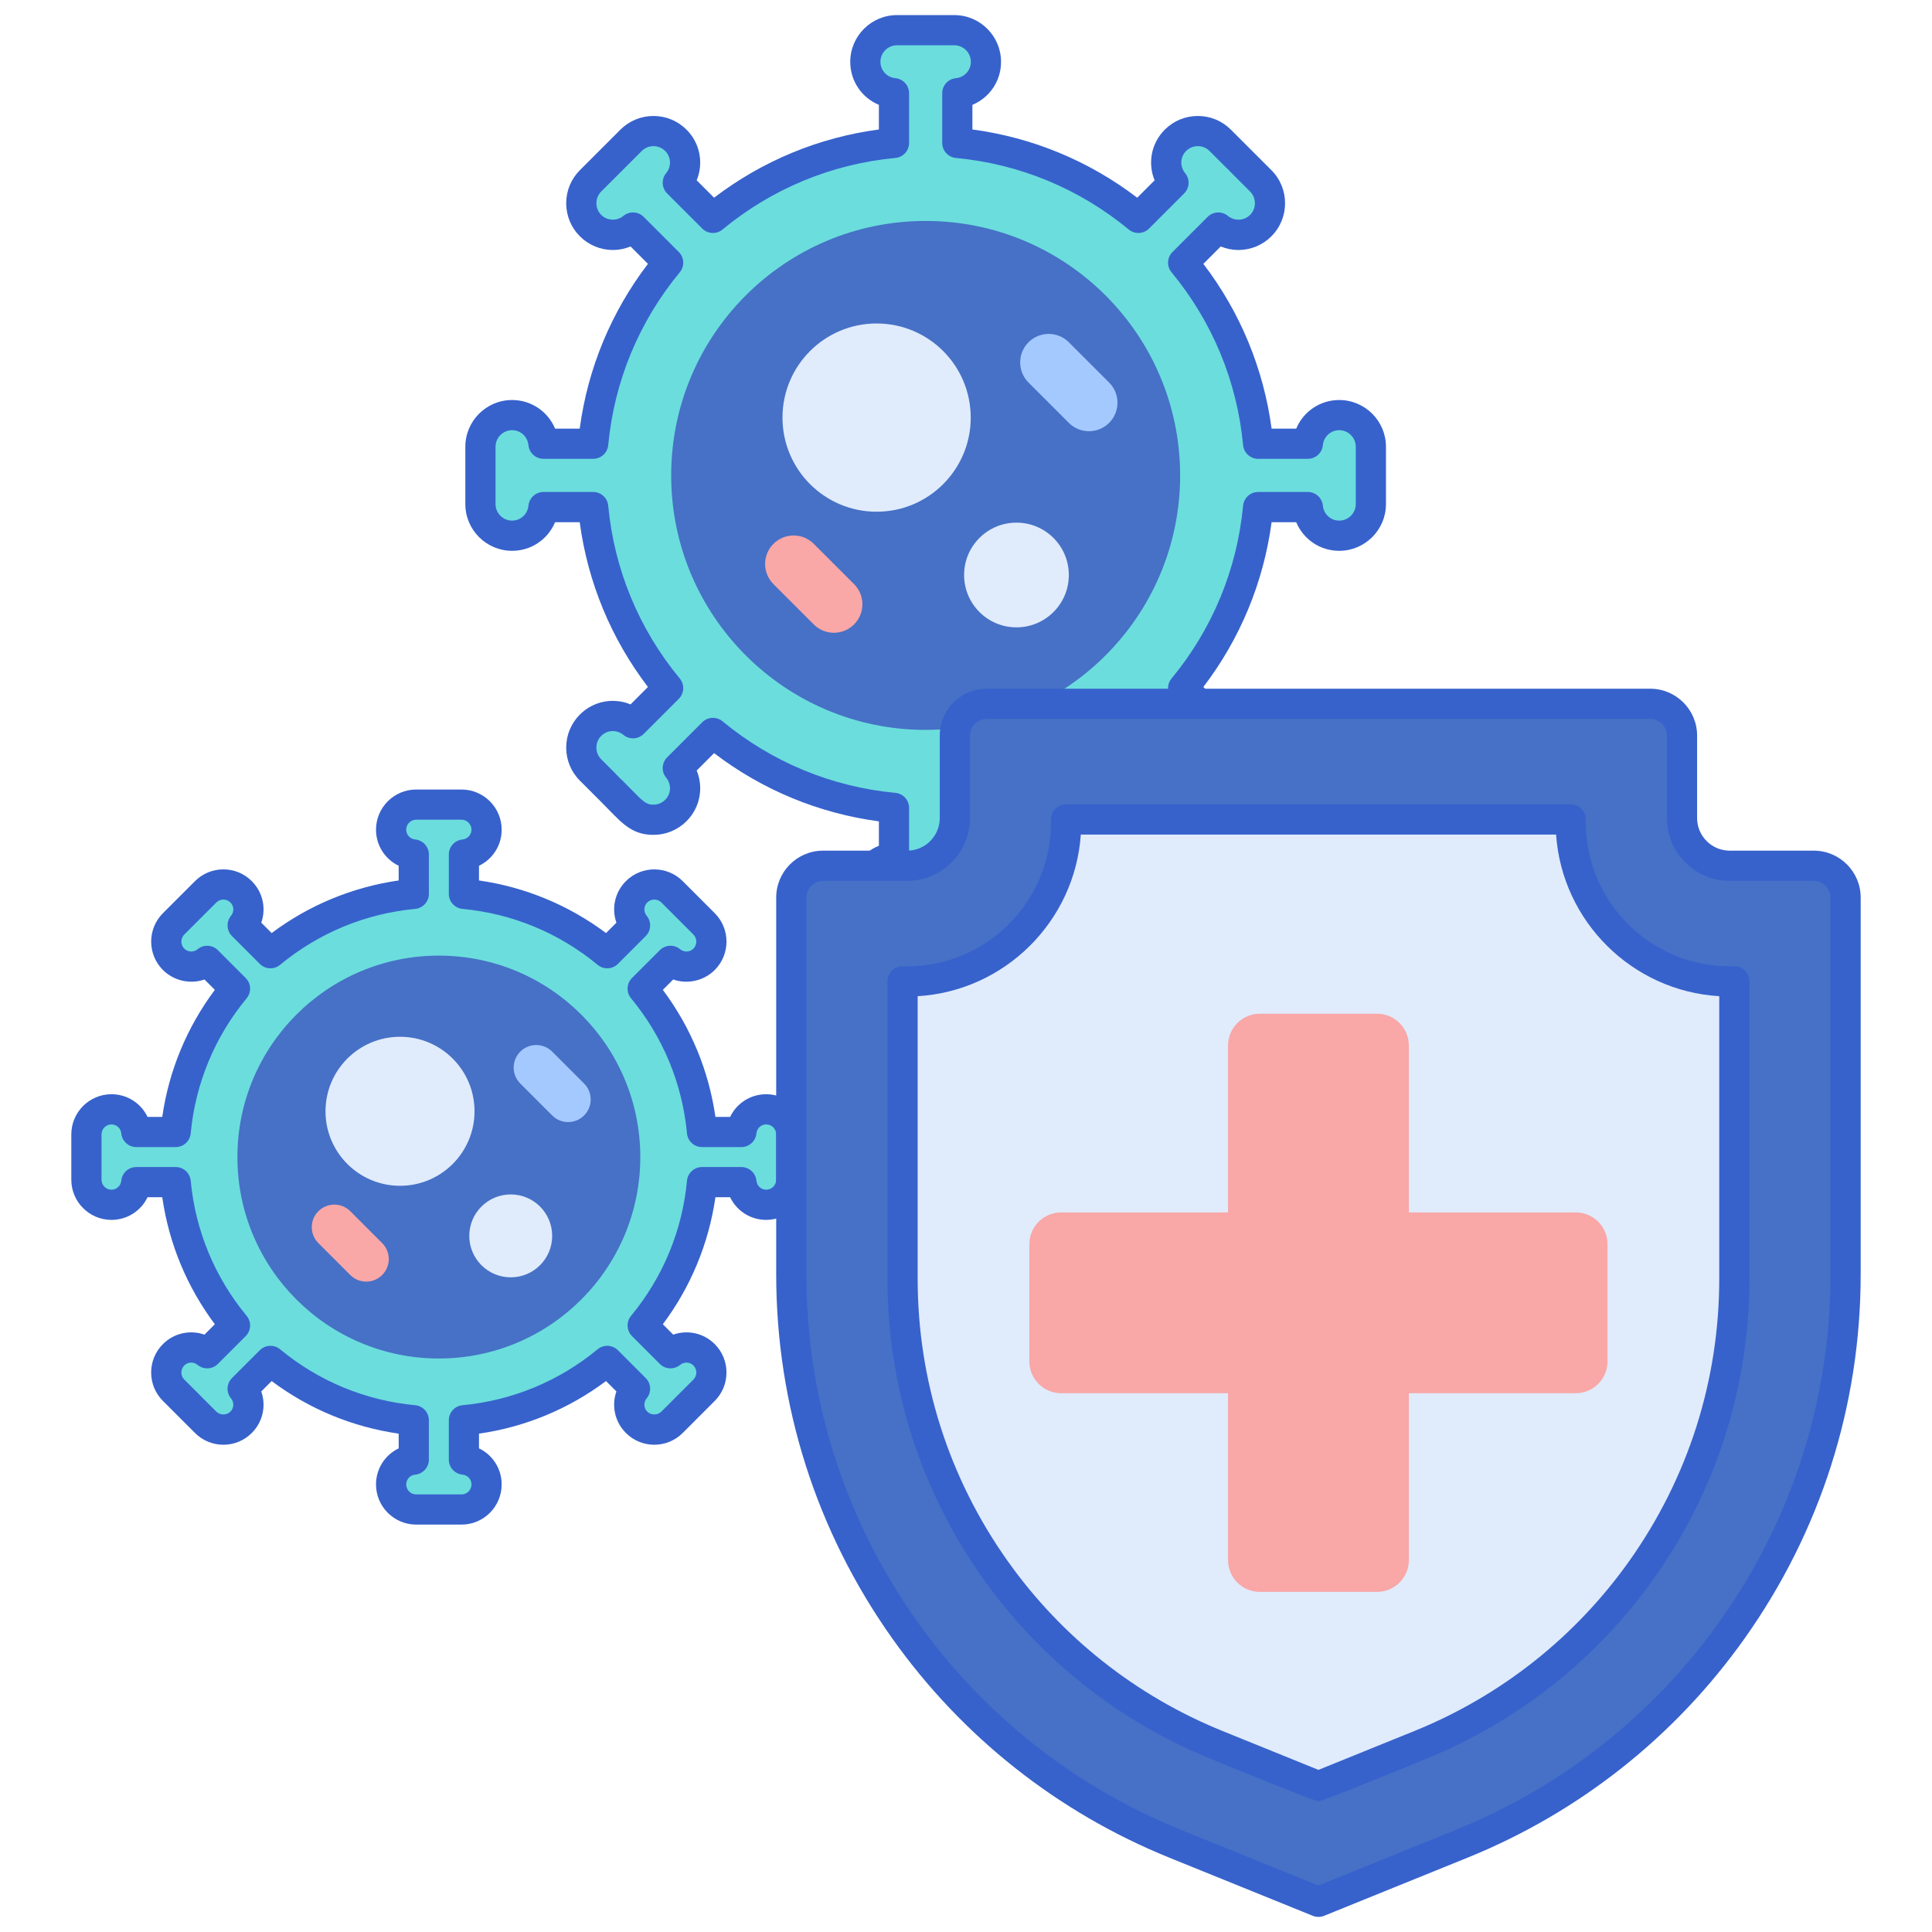 <svg id="Layer_1" enable-background="new 0 0 256 256" height="512" viewBox="0 0 256 256" width="512" xmlns="http://www.w3.org/2000/svg"><g><g><g><g><g><path d="m177.452 55.004c-2.179 0-3.951 1.668-4.156 3.794h-6.588c-.854-9.071-4.439-17.347-9.933-23.99l4.655-4.655c.772.636 1.708.973 2.654.973 1.074 0 2.148-.41 2.967-1.229 1.639-1.639 1.639-4.296 0-5.935-.091-.091-2.683-2.683-2.683-2.683-.347-.347 1.114 1.114-2.683-2.683-1.639-1.639-4.296-1.639-5.935 0-1.542 1.542-1.615 3.973-.257 5.622l-4.655 4.655c-6.643-5.494-14.919-9.079-23.99-9.933v-6.587c2.126-.206 3.794-1.977 3.794-4.156 0-2.318-1.879-4.197-4.197-4.197h-7.589c-2.318 0-4.197 1.879-4.197 4.197 0 2.18 1.668 3.951 3.795 4.156v6.587c-9.071.854-17.347 4.439-23.99 9.933l-4.655-4.655c1.358-1.649 1.285-4.08-.256-5.621-1.638-1.639-4.296-1.639-5.935 0l-2.682 2.682c0 .001-2.683 2.683-2.684 2.684-1.639 1.639-1.639 4.296 0 5.935.82.82 1.893 1.229 2.968 1.229.946 0 1.882-.337 2.654-.973l4.655 4.655c-5.494 6.643-9.079 14.919-9.933 23.99h-6.587c-.205-2.126-1.976-3.794-4.156-3.794-2.318 0-4.197 1.879-4.197 4.197v7.589c0 2.318 1.879 4.197 4.197 4.197 2.18 0 3.951-1.668 4.156-3.794h6.587c.854 9.071 4.439 17.347 9.933 23.99l-4.655 4.655c-1.648-1.358-4.08-1.286-5.622.256-1.639 1.639-1.639 4.296 0 5.935.002.002 2.681 2.681 2.683 2.683 0 0 .001 0 .001.001 2.694 2.694 3.486 3.911 5.649 3.911 1.074 0 2.148-.41 2.968-1.229 1.541-1.541 1.614-3.973.256-5.621l4.655-4.656c6.643 5.494 14.919 9.079 23.99 9.933v6.587c-5.294.512-4.877 8.353.402 8.353h7.589c2.318 0 4.197-1.879 4.197-4.197 0-2.18-1.668-3.951-3.794-4.156v-6.588c9.071-.854 17.347-4.439 23.99-9.933l4.655 4.655c-1.358 1.649-1.285 4.08.257 5.622.819.819 1.894 1.229 2.967 1.229 2.161 0 2.953-1.215 5.65-3.912h.001s2.592-2.592 2.683-2.683c1.639-1.639 1.639-4.296 0-5.935-1.541-1.541-3.972-1.614-5.621-.256l-4.655-4.655c5.494-6.643 9.079-14.919 9.933-23.99h6.587c.206 2.126 1.977 3.794 4.156 3.794 2.317 0 4.197-1.879 4.197-4.197v-7.589c.001-2.318-1.878-4.197-4.196-4.197z" fill="#6bdddd"/></g></g><g><g><circle cx="122.654" cy="62.995" fill="#4671c6" r="33.719"/></g></g><g><g><g><circle cx="116.155" cy="55.334" fill="#e0ebfc" r="12.472"/></g></g><g><g><circle cx="134.687" cy="76.19" fill="#e0ebfc" r="6.939"/></g></g></g><g><g><path d="m146.966 56.032c-1.475 1.475-3.866 1.475-5.341 0l-5.341-5.341c-1.475-1.475-1.475-3.866 0-5.341 1.475-1.475 3.866-1.475 5.341 0l5.341 5.341c1.475 1.475 1.475 3.866 0 5.341z" fill="#a4c9ff"/></g></g><g><g><path d="m113.168 82.74c-1.475 1.475-3.866 1.475-5.341 0l-5.341-5.341c-1.475-1.475-1.475-3.866 0-5.341 1.475-1.475 3.866-1.475 5.341 0l5.341 5.341c1.475 1.475 1.475 3.866 0 5.341z" fill="#f9a7a7"/></g></g><g><g><path d="m126.448 123.991h-7.589c-3.86 0-6.022-2.968-6.164-5.899-.117-2.419 1.144-4.996 3.762-6.022v-3.235c-7.963-1.064-15.446-4.163-21.837-9.042l-2.305 2.305c.93 2.254.463 4.902-1.345 6.71-1.172 1.171-2.729 1.815-4.383 1.815-2.675 0-3.983-1.344-5.965-3.379-.33-.339-.691-.711-1.098-1.117-.005-.004-.009-.009-.014-.014h-.001c-.114-.116-2.559-2.559-2.666-2.667-1.175-1.174-1.819-2.73-1.819-4.385s.645-3.211 1.815-4.382c1.809-1.809 4.455-2.277 6.711-1.345l2.305-2.305c-4.878-6.391-7.978-13.875-9.042-21.837h-3.263c-.936 2.252-3.139 3.794-5.696 3.794-3.417 0-6.196-2.78-6.196-6.197v-7.589c0-3.417 2.779-6.197 6.196-6.197 2.558 0 4.761 1.542 5.696 3.794h3.263c1.064-7.963 4.163-15.447 9.042-21.837l-2.304-2.304c-.74.307-1.532.469-2.33.469-1.656 0-3.212-.645-4.383-1.816-1.17-1.169-1.814-2.726-1.814-4.381s.645-3.211 1.815-4.382l5.366-5.365c1.171-1.17 2.727-1.815 4.382-1.815h.001c1.655 0 3.211.645 4.381 1.815 1.808 1.808 2.275 4.456 1.345 6.71l2.304 2.305c6.391-4.878 13.875-7.977 21.838-9.042v-3.263c-2.252-.937-3.794-3.139-3.794-5.696 0-3.417 2.779-6.197 6.196-6.197h7.589c3.417 0 6.196 2.78 6.196 6.197 0 2.557-1.542 4.76-3.794 5.696v3.263c7.963 1.064 15.446 4.163 21.838 9.042l2.304-2.305c-.93-2.254-.463-4.902 1.346-6.71 1.171-1.17 2.727-1.815 4.382-1.815h.001c1.655 0 3.211.645 4.381 1.815l2.677 2.676c.002.001.004.003.006.005.004.004.008.008.012.012l2.671 2.672c2.416 2.416 2.416 6.347 0 8.763-1.17 1.17-2.727 1.815-4.382 1.815-.798 0-1.59-.162-2.33-.469l-2.303 2.304c4.878 6.391 7.978 13.875 9.042 21.837h3.262c.937-2.252 3.14-3.794 5.696-3.794 3.417 0 6.197 2.78 6.197 6.197v7.589c0 3.417-2.78 6.197-6.197 6.197-2.557 0-4.76-1.542-5.696-3.794h-3.262c-1.064 7.961-4.164 15.446-9.042 21.837l2.304 2.305c2.253-.93 4.903-.463 6.711 1.345 2.416 2.416 2.416 6.347 0 8.763l-2.683 2.683c-.405.406-.767.777-1.097 1.115-1.983 2.037-3.294 3.382-5.968 3.382-1.656 0-3.212-.645-4.382-1.814-1.808-1.809-2.275-4.457-1.345-6.711l-2.305-2.305c-6.392 4.878-13.875 7.977-21.838 9.042v3.263c2.252.937 3.794 3.139 3.794 5.696.002 3.419-2.778 6.199-6.195 6.199zm-31.981-28.874c.451 0 .903.151 1.274.459 6.541 5.409 14.461 8.688 22.903 9.482 1.027.097 1.813.959 1.813 1.991v6.587c0 1.03-.782 1.892-1.808 1.991-1.96.189-1.976 1.925-1.959 2.271.017.349.2 2.092 2.169 2.092h7.589c1.211 0 2.196-.985 2.196-2.197 0-1.125-.854-2.056-1.986-2.166-1.025-.099-1.808-.961-1.808-1.991v-6.588c0-1.032.785-1.895 1.813-1.991 8.442-.794 16.362-4.073 22.903-9.482.793-.657 1.957-.604 2.688.127l4.655 4.655c.729.728.784 1.891.13 2.686-.724.878-.669 2.141.127 2.937.414.414.966.642 1.553.642.919 0 1.279-.301 3.103-2.174.34-.35.714-.733 1.133-1.152.003-.003.006-.006.01-.01.092-.091 2.085-2.084 2.57-2.57l.104-.104c.856-.856.856-2.25 0-3.107-.795-.794-2.056-.85-2.938-.126-.794.654-1.957.598-2.685-.13l-4.654-4.655c-.729-.729-.784-1.894-.127-2.688 5.409-6.542 8.688-14.462 9.482-22.903.097-1.027.959-1.813 1.991-1.813h6.587c1.03 0 1.892.782 1.99 1.807.11 1.133 1.041 1.987 2.166 1.987 1.212 0 2.197-.985 2.197-2.197v-7.589c0-1.211-.985-2.197-2.197-2.197-1.125 0-2.056.854-2.166 1.987-.099 1.025-.96 1.807-1.99 1.807h-6.587c-1.032 0-1.895-.785-1.991-1.813-.794-8.441-4.073-16.361-9.482-22.903-.657-.795-.603-1.959.127-2.688l4.654-4.655c.729-.729 1.892-.783 2.686-.13.892.735 2.177.633 2.937-.126.856-.856.856-2.25 0-3.107l-2.683-2.683c-.056-.056-.108-.115-.158-.178-.101-.088-.203-.183-.306-.286l-2.219-2.219c-.415-.415-.967-.644-1.554-.644-.587 0-1.139.229-1.554.644-.795.795-.85 2.058-.126 2.935.654.795.599 1.958-.13 2.686l-4.655 4.655c-.73.73-1.896.785-2.688.127-6.541-5.409-14.461-8.688-22.903-9.482-1.027-.097-1.813-.959-1.813-1.991v-6.587c0-1.03.782-1.892 1.808-1.991 1.133-.109 1.986-1.041 1.986-2.166 0-1.211-.985-2.197-2.196-2.197h-7.589c-1.211 0-2.196.985-2.196 2.197 0 1.125.854 2.056 1.986 2.166 1.025.099 1.808.961 1.808 1.991v6.587c0 1.032-.785 1.895-1.813 1.991-8.442.794-16.362 4.073-22.903 9.482-.794.656-1.959.603-2.688-.127l-4.655-4.655c-.729-.728-.784-1.891-.13-2.686.724-.878.67-2.14-.125-2.936-.415-.415-.967-.644-1.554-.644-.587 0-1.139.229-1.554.644l-5.366 5.365c-.415.416-.644.967-.644 1.554 0 .586.229 1.138.644 1.553.76.761 2.045.862 2.937.127.795-.653 1.956-.599 2.686.13l4.655 4.655c.729.729.784 1.894.127 2.688-5.409 6.541-8.688 14.46-9.482 22.903-.097 1.027-.959 1.813-1.991 1.813h-6.588c-1.03 0-1.892-.783-1.991-1.808-.108-1.132-1.04-1.986-2.165-1.986-1.211 0-2.196.985-2.196 2.197v7.589c0 1.211.985 2.197 2.196 2.197 1.125 0 2.057-.854 2.165-1.986.1-1.025.961-1.808 1.991-1.808h6.587c1.032 0 1.895.785 1.991 1.813.794 8.442 4.073 16.362 9.482 22.903.657.795.603 1.959-.127 2.688l-4.655 4.655c-.729.729-1.894.784-2.686.129-.879-.724-2.141-.668-2.937.126-.415.416-.644.967-.644 1.554 0 .586.229 1.138.644 1.553 1.551 1.55 2.292 2.292 2.669 2.701l.016-.016c.42.42.795.805 1.136 1.155 1.82 1.87 2.18 2.17 3.099 2.17.587 0 1.14-.229 1.556-.644.794-.794.848-2.056.124-2.934-.654-.795-.599-1.958.13-2.686l4.655-4.656c.388-.386.9-.583 1.414-.583z" fill="#3762cc"/></g></g></g><g><g><g><path d="m101.528 146.99c-1.725 0-3.127 1.321-3.29 3.004h-5.215c-.676-7.18-3.514-13.731-7.863-18.99l3.685-3.685c.611.503 1.352.77 2.101.77.85 0 1.701-.324 2.349-.973 1.298-1.297 1.298-3.401 0-4.698-3.194-3.194-1.053-1.053-4.247-4.247-1.297-1.297-3.401-1.298-4.698 0-1.221 1.22-1.278 3.145-.203 4.45l-3.685 3.685c-5.259-4.349-11.81-7.187-18.99-7.863v-5.215c1.683-.163 3.003-1.564 3.003-3.29 0-1.835-1.487-3.322-3.322-3.322h-6.007c-1.835 0-3.322 1.487-3.322 3.322 0 1.726 1.321 3.128 3.004 3.29v5.215c-7.18.676-13.732 3.514-18.99 7.863l-3.685-3.685c1.075-1.305 1.018-3.23-.202-4.45-1.297-1.297-3.401-1.298-4.698 0-3.262 3.262-2.719 2.719-4.248 4.247-1.298 1.297-1.298 3.401 0 4.698.649.649 1.499.973 2.349.973.749 0 1.49-.267 2.101-.771l3.685 3.685c-4.349 5.259-7.187 11.81-7.863 18.99h-5.215c-.163-1.683-1.564-3.004-3.29-3.004-1.835 0-3.322 1.488-3.322 3.322v6.007c0 1.835 1.487 3.322 3.322 3.322 1.726 0 3.128-1.32 3.29-3.004h5.214c.676 7.18 3.514 13.732 7.863 18.991l-3.685 3.685c-1.305-1.075-3.23-1.018-4.45.203-1.297 1.297-1.297 3.401 0 4.698.001.001 2.123 2.122 2.124 2.124.001 0 2.123 2.123 2.124 2.124.648.649 1.499.973 2.349.973s1.701-.324 2.349-.973c1.22-1.22 1.277-3.145.202-4.45l3.685-3.685c5.259 4.349 11.81 7.187 18.99 7.863v5.215c-1.683.163-3.004 1.564-3.004 3.29 0 1.835 1.487 3.322 3.322 3.322h6.007c1.835 0 3.322-1.487 3.322-3.322 0-1.725-1.32-3.127-3.003-3.29v-5.215c7.18-.676 13.731-3.514 18.99-7.863l3.685 3.685c-1.075 1.305-1.017 3.23.203 4.45.648.649 1.499.973 2.349.973 1.71 0 2.337-.961 4.473-3.096 0 0 2.123-2.123 2.124-2.124 1.297-1.297 1.297-3.401 0-4.698-1.22-1.22-3.144-1.278-4.45-.203l-3.685-3.685c4.349-5.259 7.187-11.81 7.863-18.99h5.215c.163 1.683 1.565 3.004 3.29 3.004 1.834 0 3.322-1.487 3.322-3.322v-6.007c0-1.835-1.487-3.323-3.322-3.323z" fill="#6bdddd"/></g></g><g><g><circle cx="58.15" cy="153.316" fill="#4671c6" r="26.692"/></g></g><g><g><g><circle cx="53.005" cy="147.251" fill="#e0ebfc" r="9.873"/></g></g><g><g><circle cx="67.675" cy="163.761" fill="#e0ebfc" r="5.493"/></g></g></g><g><g><path d="m77.395 147.804c-1.168 1.168-3.06 1.168-4.228 0l-4.228-4.228c-1.168-1.167-1.168-3.06 0-4.228 1.168-1.168 3.06-1.168 4.228 0l4.228 4.228c1.168 1.167 1.168 3.06 0 4.228z" fill="#a4c9ff"/></g></g><g><g><path d="m50.641 168.946c-1.168 1.168-3.06 1.168-4.228 0l-4.228-4.228c-1.168-1.167-1.168-3.06 0-4.228 1.168-1.167 3.06-1.167 4.228 0l4.228 4.228c1.168 1.168 1.168 3.061 0 4.228z" fill="#f9a7a7"/></g></g><g><g><path d="m61.153 202.017h-6.007c-2.935 0-5.322-2.388-5.322-5.322 0-2.099 1.209-3.92 3.004-4.78v-1.949c-6.12-.879-11.878-3.263-16.832-6.969l-1.376 1.376c.661 1.877.228 4.019-1.257 5.503-1.004 1.005-2.341 1.559-3.763 1.559s-2.759-.554-3.764-1.559l-4.247-4.248c-1.005-1.004-1.56-2.341-1.56-3.763 0-1.421.553-2.758 1.558-3.763 1.486-1.485 3.628-1.917 5.506-1.256l1.376-1.377c-3.706-4.954-6.09-10.711-6.969-16.831h-1.949c-.859 1.795-2.681 3.003-4.78 3.003-2.935 0-5.322-2.388-5.322-5.322v-6.007c0-2.935 2.388-5.322 5.322-5.322 2.1 0 3.92 1.208 4.78 3.003h1.949c.879-6.12 3.263-11.876 6.969-16.831l-1.376-1.376c-1.901.673-4.079.168-5.505-1.256-2.075-2.076-2.074-5.453.001-7.527l2.122-2.122c.012-.012.024-.024.037-.036l2.088-2.089c1.006-1.005 2.342-1.559 3.764-1.559 1.423 0 2.759.554 3.764 1.559 1.483 1.483 1.917 3.626 1.256 5.503l1.376 1.376c4.954-3.706 10.712-6.09 16.832-6.969v-1.949c-1.795-.86-3.004-2.681-3.004-4.78 0-2.935 2.388-5.322 5.322-5.322h6.007c2.935 0 5.322 2.387 5.322 5.322 0 2.099-1.209 3.92-3.004 4.78v1.949c6.12.879 11.877 3.263 16.831 6.969l1.377-1.376c-.661-1.877-.228-4.02 1.257-5.504 2.074-2.073 5.45-2.076 7.526 0l4.247 4.248c2.075 2.076 2.074 5.453-.001 7.527-1.423 1.424-3.604 1.93-5.503 1.256l-1.376 1.376c3.706 4.954 6.09 10.711 6.969 16.831h1.949c.86-1.795 2.681-3.003 4.78-3.003 2.935 0 5.322 2.388 5.322 5.322v6.007c0 2.935-2.388 5.322-5.322 5.322-2.1 0-3.921-1.208-4.78-3.003h-1.949c-.879 6.12-3.263 11.876-6.969 16.831l1.377 1.377c1.876-.662 4.02-.228 5.503 1.256 2.074 2.074 2.075 5.45 0 7.526l-4.247 4.248c-1.006 1.006-2.343 1.559-3.764 1.559-1.422 0-2.758-.554-3.763-1.559-1.484-1.484-1.918-3.626-1.257-5.503l-1.377-1.376c-4.954 3.706-10.711 6.09-16.831 6.969v1.949c1.795.86 3.004 2.681 3.004 4.78.002 2.934-2.386 5.322-5.321 5.322zm-25.316-23.69c.451 0 .903.151 1.274.459 5.113 4.229 11.304 6.792 17.904 7.412 1.027.097 1.813.959 1.813 1.991v5.215c0 1.03-.782 1.892-1.808 1.991-.682.066-1.196.625-1.196 1.299 0 .729.593 1.322 1.322 1.322h6.007c.729 0 1.322-.593 1.322-1.322 0-.675-.515-1.233-1.196-1.299-1.025-.099-1.808-.961-1.808-1.991v-5.215c0-1.032.785-1.895 1.813-1.991 6.6-.621 12.79-3.184 17.903-7.412.794-.657 1.958-.603 2.688.126l3.686 3.686c.729.728.784 1.891.129 2.686-.435.528-.403 1.287.074 1.764.5.499 1.37.499 1.87-.001l4.247-4.247c.515-.516.515-1.354-.001-1.87-.478-.479-1.236-.507-1.764-.073-.795.654-1.957.599-2.686-.13l-3.685-3.685c-.729-.729-.784-1.894-.127-2.688 4.228-5.113 6.791-11.304 7.412-17.903.097-1.027.959-1.813 1.991-1.813h5.215c1.03 0 1.892.783 1.991 1.808.065.682.624 1.195 1.299 1.195.729 0 1.322-.593 1.322-1.322v-6.007c0-.729-.593-1.322-1.322-1.322-.675 0-1.233.514-1.299 1.195-.1 1.025-.961 1.808-1.991 1.808h-5.215c-1.032 0-1.895-.785-1.991-1.813-.621-6.6-3.185-12.791-7.413-17.903-.657-.795-.603-1.96.127-2.689l3.686-3.685c.729-.729 1.891-.783 2.686-.13.551.453 1.307.384 1.763-.072.517-.516.517-1.355.001-1.871l-4.246-4.247c-.516-.514-1.354-.517-1.87 0-.478.478-.509 1.236-.073 1.765.654.795.599 1.958-.13 2.686l-3.686 3.686c-.73.729-1.895.785-2.688.126-5.113-4.228-11.304-6.792-17.903-7.413-1.027-.097-1.813-.959-1.813-1.991v-5.215c0-1.03.782-1.892 1.808-1.991.682-.066 1.196-.625 1.196-1.299 0-.729-.593-1.322-1.322-1.322h-6.007c-.729 0-1.322.593-1.322 1.322 0 .675.515 1.233 1.196 1.299 1.025.099 1.808.96 1.808 1.991v5.215c0 1.032-.785 1.895-1.813 1.991-6.601.621-12.791 3.185-17.904 7.413-.794.657-1.959.603-2.688-.127l-3.685-3.685c-.729-.729-.784-1.891-.13-2.686.436-.529.404-1.287-.073-1.764-.25-.25-.581-.387-.935-.387-.354 0-.686.137-.936.387l-2.122 2.123c-.012.012-.024.024-.037.037l-2.088 2.088c-.516.516-.516 1.354-.001 1.87.453.453 1.219.523 1.766.073.795-.653 1.956-.599 2.686.13l3.685 3.685c.729.729.784 1.894.127 2.688-4.228 5.113-6.791 11.304-7.412 17.903-.097 1.027-.959 1.813-1.991 1.813h-5.215c-1.03 0-1.892-.783-1.991-1.808-.065-.682-.624-1.195-1.299-1.195-.729 0-1.322.593-1.322 1.322v6.007c0 .729.593 1.322 1.322 1.322.675 0 1.233-.514 1.299-1.195.1-1.025.961-1.808 1.991-1.808h5.215c1.032 0 1.895.785 1.991 1.813.621 6.599 3.185 12.79 7.412 17.903.657.795.603 1.959-.127 2.688l-3.685 3.686c-.729.729-1.892.784-2.687.129-.527-.435-1.286-.404-1.765.074-.515.515-.515 1.354.001 1.869l4.247 4.249c.5.499 1.371.5 1.869 0 .479-.478.51-1.236.075-1.764-.655-.795-.6-1.958.129-2.686l3.685-3.685c.39-.391.901-.588 1.415-.588z" fill="#3762cc"/></g></g></g></g><g><g><g><path d="m229.194 114.717c-3.489 0-6.318-2.829-6.318-6.318v-10.93c0-2.326-1.886-4.212-4.212-4.212h-87.927c-2.326 0-4.212 1.886-4.212 4.212v10.929c0 3.489-2.829 6.318-6.318 6.318h-11.144c-2.326 0-4.212 1.886-4.212 4.212v49.911c0 16.879 5.246 33.342 15.013 47.108 8.992 12.674 21.422 22.511 35.825 28.347l19.011 7.706 19.013-7.705c14.402-5.837 26.833-15.673 35.825-28.347 9.767-13.767 15.013-30.229 15.013-47.108v-49.911c0-2.326-1.886-4.212-4.212-4.212z" fill="#4671c6"/></g></g><g><g><path d="m161.224 231.214c-11.815-4.788-21.96-12.816-29.337-23.214-8.043-11.337-12.294-24.677-12.294-38.578v-39.38h.614c11.613 0 21.06-9.448 21.06-21.06v-.399h66.867v.399c0 11.613 9.447 21.06 21.06 21.06h.614v39.38c0 13.902-4.251 27.242-12.294 38.578-7.377 10.399-17.523 18.426-29.339 23.215l-13.475 5.461z" fill="#e0ebfc"/></g></g><g><g><path d="m208.792 160.651h-22.113v-22.113c0-2.326-1.886-4.212-4.212-4.212h-15.532c-2.326 0-4.212 1.886-4.212 4.212v22.113h-22.113c-2.326 0-4.212 1.886-4.212 4.212v15.532c0 2.326 1.886 4.212 4.212 4.212h22.113v22.113c0 2.326 1.886 4.212 4.212 4.212h15.532c2.326 0 4.212-1.886 4.212-4.212v-22.113h22.113c2.326 0 4.212-1.886 4.212-4.212v-15.532c0-2.327-1.886-4.212-4.212-4.212z" fill="#f9a7a7"/></g></g><g><g><path d="m173.949 253.854-19.013-7.705c-14.784-5.992-27.476-16.035-36.704-29.044-10.063-14.184-15.382-30.874-15.382-48.266v-49.911c0-3.425 2.787-6.212 6.212-6.212h11.145c2.381 0 4.317-1.937 4.317-4.318v-10.929c0-3.425 2.787-6.212 6.213-6.212h87.927c3.425 0 6.212 2.787 6.212 6.212v10.929c0 2.381 1.938 4.318 4.318 4.318h11.145c3.425 0 6.212 2.787 6.212 6.212v49.911c0 17.392-5.318 34.082-15.382 48.266-9.229 13.01-21.922 23.053-36.705 29.044l-19.013 7.705c-.48.195-1.021.195-1.502 0zm-64.887-137.137c-1.22 0-2.212.992-2.212 2.212v49.911c0 16.558 5.063 32.447 14.644 45.951 8.786 12.385 20.87 21.947 34.944 27.651l18.262 7.4 18.262-7.4c14.073-5.704 26.157-15.266 34.945-27.651 9.58-13.504 14.644-29.394 14.644-45.951v-49.911c0-1.22-.992-2.212-2.212-2.212h-11.145c-4.587 0-8.318-3.731-8.318-8.318v-10.93c0-1.22-.992-2.212-2.212-2.212h-87.927c-1.22 0-2.213.992-2.213 2.212v10.929c0 4.587-3.731 8.318-8.317 8.318h-11.145z" fill="#3762cc"/></g></g><g><g><path d="m174.7 238.675c-.637 0-13.637-5.368-14.228-5.607-12.17-4.932-22.619-13.2-30.217-23.911-8.284-11.676-12.663-25.417-12.663-39.735v-39.38c0-1.104.896-2 2-2h.614c10.51 0 19.061-8.55 19.061-19.061v-.399c0-1.104.896-2 2-2h66.866c1.104 0 2 .896 2 2v.399c0 10.51 8.551 19.061 19.061 19.061h.614c1.104 0 2 .896 2 2v39.38c0 14.317-4.379 28.058-12.663 39.735-7.6 10.711-18.049 18.979-30.219 23.911-.589.239-13.589 5.607-14.226 5.607zm-12.725-9.314 12.726 5.156 12.725-5.156c11.461-4.645 21.302-12.431 28.459-22.518 7.801-10.998 11.925-23.938 11.925-37.421v-37.422c-11.543-.687-20.827-9.903-21.62-21.418h-62.976c-.793 11.515-10.077 20.731-21.62 21.418v37.421c0 13.485 4.124 26.425 11.925 37.421 7.155 10.087 16.995 17.874 28.456 22.519z" fill="#3762cc"/></g></g></g></g></svg>